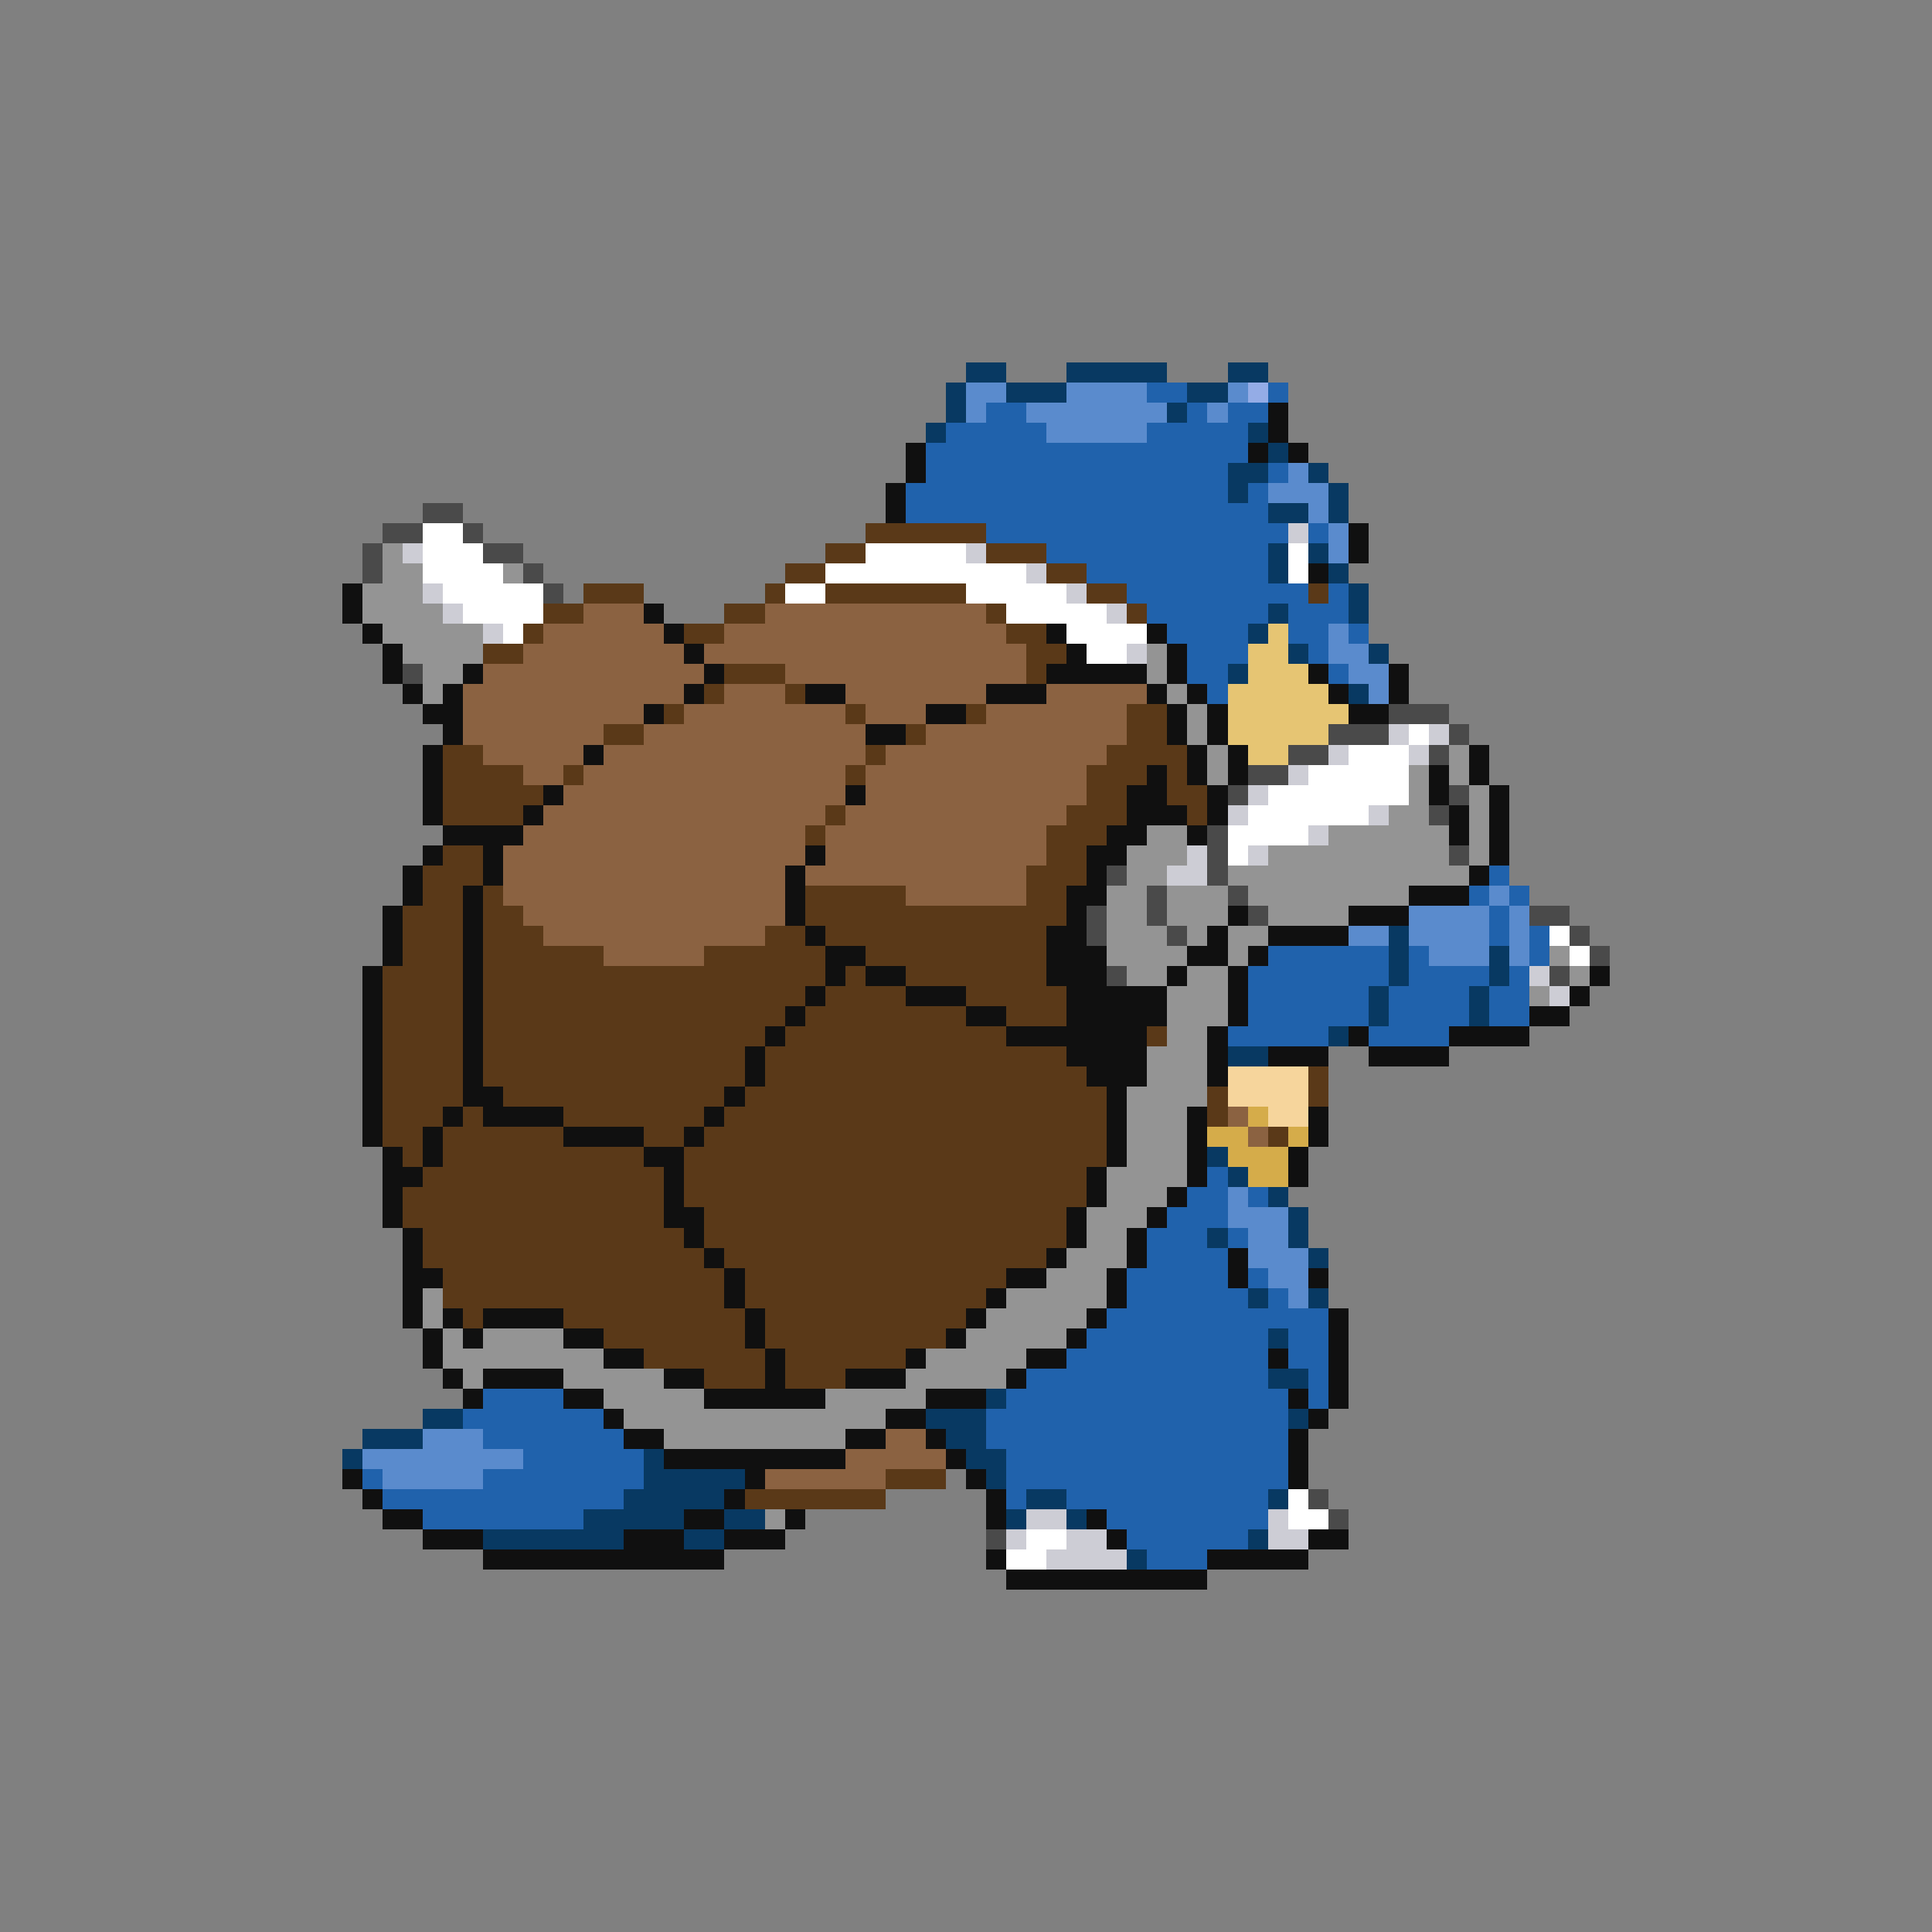 <svg xmlns="http://www.w3.org/2000/svg" viewBox="0 -0.5 96 96" shape-rendering="crispEdges">
<rect x="0" y="-0.5" width="96" height="96" fill="#808080" stroke="none"/>
<path stroke="#083962" d="M48 18h2M53 18h5M61 18h2M47 19h1M50 19h3M59 19h2M47 20h1M58 20h1M46 21h1M62 21h1M63 22h1M61 23h2M65 23h1M61 24h1M66 24h1M63 25h2M66 25h1M63 27h1M65 27h1M63 28h1M66 28h1M67 29h1M63 30h1M67 30h1M62 31h1M64 32h1M68 32h1M61 33h1M67 34h1M69 46h1M69 47h1M74 47h1M69 48h1M74 48h1M68 49h1M73 49h1M68 50h1M73 50h1M66 51h1M61 52h2M60 57h1M61 58h1M63 59h1M64 60h1M60 61h1M64 61h1M65 62h1M62 64h1M65 64h1M63 66h1M63 68h2M49 69h1M21 70h2M46 70h3M64 70h1M18 71h3M47 71h2M17 72h1M32 72h1M48 72h2M32 73h5M49 73h1M31 74h5M51 74h2M63 74h1M29 75h5M36 75h2M50 75h1M53 75h1M24 76h7M34 76h2M62 76h1M56 77h1" />
<path stroke="#5a8bcd" d="M48 19h2M53 19h4M61 19h1M48 20h1M51 20h7M60 20h1M52 21h5M64 23h1M63 24h3M65 25h1M66 26h1M66 27h1M66 31h1M66 32h2M67 33h2M68 34h1M74 44h1M70 45h4M75 45h1M67 46h2M70 46h4M75 46h1M71 47h3M75 47h1M61 59h1M61 60h3M62 61h2M62 62h3M63 63h2M64 64h1M21 71h3M18 72h8M19 73h5" />
<path stroke="#2062ac" d="M57 19h2M63 19h1M49 20h2M59 20h1M61 20h2M47 21h5M57 21h5M46 22h16M46 23h15M63 23h1M45 24h16M62 24h1M45 25h18M49 26h15M65 26h1M52 27h11M54 28h9M56 29h9M66 29h1M57 30h6M64 30h3M58 31h4M64 31h2M67 31h1M59 32h3M65 32h1M59 33h2M66 33h1M60 34h1M74 43h1M73 44h1M75 44h1M74 45h1M74 46h1M76 46h1M63 47h6M70 47h1M76 47h1M62 48h7M70 48h4M75 48h1M62 49h6M69 49h4M74 49h2M62 50h6M69 50h4M74 50h2M61 51h5M68 51h4M60 58h1M59 59h2M62 59h1M58 60h3M57 61h3M61 61h1M57 62h4M56 63h5M62 63h1M56 64h6M63 64h1M55 65h11M54 66h9M64 66h2M53 67h10M64 67h2M51 68h12M65 68h1M24 69h4M50 69h14M65 69h1M23 70h7M49 70h15M24 71h7M49 71h15M26 72h6M50 72h14M18 73h1M24 73h8M50 73h14M19 74h12M50 74h1M53 74h10M21 75h8M55 75h8M56 76h6M57 77h3" />
<path stroke="#94ace6" d="M62 19h1" />
<path stroke="#101010" d="M63 20h1M63 21h1M45 22h1M62 22h1M64 22h1M45 23h1M44 24h1M44 25h1M67 26h1M67 27h1M65 28h1M17 29h1M17 30h1M32 30h1M18 31h1M33 31h1M52 31h1M57 31h1M19 32h1M34 32h1M53 32h1M58 32h1M19 33h1M23 33h1M35 33h1M52 33h5M58 33h1M65 33h1M69 33h1M20 34h1M22 34h1M34 34h1M40 34h2M49 34h3M57 34h1M59 34h1M66 34h1M69 34h1M21 35h2M32 35h1M46 35h2M58 35h1M60 35h1M67 35h2M22 36h1M43 36h2M58 36h1M60 36h1M21 37h1M29 37h1M59 37h1M61 37h1M73 37h1M21 38h1M57 38h1M59 38h1M61 38h1M71 38h1M73 38h1M21 39h1M27 39h1M42 39h1M56 39h2M60 39h1M71 39h1M74 39h1M21 40h1M26 40h1M56 40h3M60 40h1M72 40h1M74 40h1M22 41h4M55 41h2M59 41h1M72 41h1M74 41h1M21 42h1M24 42h1M40 42h1M54 42h2M74 42h1M20 43h1M24 43h1M39 43h1M54 43h1M73 43h1M20 44h1M23 44h1M39 44h1M53 44h2M70 44h3M19 45h1M23 45h1M39 45h1M53 45h1M61 45h1M67 45h3M19 46h1M23 46h1M40 46h1M52 46h2M60 46h1M63 46h4M19 47h1M23 47h1M41 47h2M52 47h3M59 47h2M62 47h1M18 48h1M23 48h1M41 48h1M43 48h2M52 48h3M58 48h1M61 48h1M79 48h1M18 49h1M23 49h1M40 49h1M45 49h3M53 49h5M61 49h1M78 49h1M18 50h1M23 50h1M39 50h1M48 50h2M53 50h5M61 50h1M76 50h2M18 51h1M23 51h1M38 51h1M50 51h7M60 51h1M67 51h1M72 51h4M18 52h1M23 52h1M37 52h1M53 52h4M60 52h1M63 52h3M68 52h4M18 53h1M23 53h1M37 53h1M54 53h3M60 53h1M18 54h1M23 54h2M36 54h1M55 54h1M18 55h1M22 55h1M24 55h4M35 55h1M55 55h1M59 55h1M65 55h1M18 56h1M21 56h1M28 56h4M34 56h1M55 56h1M59 56h1M65 56h1M19 57h1M21 57h1M32 57h2M55 57h1M59 57h1M64 57h1M19 58h2M33 58h1M54 58h1M59 58h1M64 58h1M19 59h1M33 59h1M54 59h1M58 59h1M19 60h1M33 60h2M53 60h1M57 60h1M20 61h1M34 61h1M53 61h1M56 61h1M20 62h1M35 62h1M52 62h1M56 62h1M61 62h1M20 63h2M36 63h1M50 63h2M55 63h1M61 63h1M65 63h1M20 64h1M36 64h1M49 64h1M55 64h1M20 65h1M22 65h1M24 65h4M37 65h1M48 65h1M54 65h1M66 65h1M21 66h1M23 66h1M28 66h2M37 66h1M47 66h1M53 66h1M66 66h1M21 67h1M30 67h2M38 67h1M45 67h1M51 67h2M63 67h1M66 67h1M22 68h1M24 68h4M33 68h2M38 68h1M42 68h3M50 68h1M66 68h1M23 69h1M28 69h2M35 69h6M46 69h3M64 69h1M66 69h1M30 70h1M44 70h2M65 70h1M31 71h2M42 71h2M46 71h1M64 71h1M33 72h9M47 72h1M64 72h1M17 73h1M37 73h1M48 73h1M64 73h1M18 74h1M36 74h1M49 74h1M19 75h2M34 75h2M39 75h1M49 75h1M54 75h1M21 76h3M31 76h3M36 76h3M55 76h1M65 76h2M24 77h12M49 77h1M60 77h5M50 78h10" />
<path stroke="#4a4a4a" d="M21 25h2M19 26h2M23 26h1M18 27h1M24 27h2M18 28h1M26 28h1M27 29h1M20 33h1M69 35h3M66 36h3M72 36h1M64 37h2M71 37h1M62 38h2M61 39h1M72 39h1M71 40h1M60 41h1M60 42h1M72 42h1M55 43h1M60 43h1M57 44h1M61 44h1M54 45h1M57 45h1M62 45h1M76 45h2M54 46h1M58 46h1M78 46h1M79 47h1M55 48h1M77 48h1M65 74h1M66 75h1M49 76h1" />
<path stroke="#ffffff" d="M21 26h2M21 27h3M43 27h5M64 27h1M21 28h4M41 28h10M64 28h1M22 29h5M39 29h2M48 29h5M23 30h4M50 30h5M25 31h1M53 31h4M54 32h2M70 36h1M67 37h3M65 38h5M63 39h7M62 40h6M61 41h4M61 42h1M77 46h1M78 47h1M64 74h1M64 75h2M51 76h2M50 77h2" />
<path stroke="#5a3918" d="M43 26h6M41 27h2M49 27h3M39 28h2M52 28h2M29 29h3M38 29h1M41 29h7M54 29h2M65 29h1M27 30h2M36 30h2M49 30h1M56 30h1M26 31h1M34 31h2M50 31h2M24 32h2M51 32h2M36 33h3M51 33h1M35 34h1M39 34h1M33 35h1M42 35h1M48 35h1M56 35h2M30 36h2M45 36h1M56 36h2M22 37h2M43 37h1M55 37h4M22 38h4M28 38h1M42 38h1M54 38h3M58 38h1M22 39h5M54 39h2M58 39h2M22 40h4M41 40h1M53 40h3M59 40h1M40 41h1M52 41h3M22 42h2M52 42h2M21 43h3M51 43h3M21 44h2M24 44h1M40 44h5M51 44h2M20 45h3M24 45h2M40 45h13M20 46h3M24 46h3M38 46h2M41 46h11M20 47h3M24 47h6M35 47h6M43 47h9M19 48h4M24 48h17M42 48h1M45 48h7M19 49h4M24 49h16M41 49h4M48 49h5M19 50h4M24 50h15M40 50h8M50 50h3M19 51h4M24 51h14M39 51h11M57 51h1M19 52h4M24 52h13M38 52h15M19 53h4M24 53h13M38 53h16M65 53h1M19 54h4M25 54h11M37 54h18M60 54h1M65 54h1M19 55h3M23 55h1M28 55h7M36 55h19M60 55h1M19 56h2M22 56h6M32 56h2M35 56h20M63 56h1M20 57h1M22 57h10M34 57h21M21 58h12M34 58h20M20 59h13M34 59h20M20 60h13M35 60h18M21 61h13M35 61h18M21 62h14M36 62h16M22 63h14M37 63h13M22 64h14M37 64h12M23 65h1M28 65h9M38 65h10M30 66h7M38 66h9M32 67h6M39 67h6M35 68h3M39 68h3M44 73h3M37 74h7" />
<path stroke="#cdcdd5" d="M64 26h1M20 27h1M48 27h1M51 28h1M21 29h1M53 29h1M22 30h1M55 30h1M24 31h1M56 32h1M69 36h1M71 36h1M66 37h1M70 37h1M64 38h1M62 39h1M61 40h1M68 40h1M65 41h1M59 42h1M62 42h1M58 43h2M76 48h1M77 49h1M51 75h2M63 75h1M50 76h1M53 76h2M63 76h2M52 77h4" />
<path stroke="#949494" d="M19 27h1M19 28h2M25 28h1M18 29h3M18 30h4M19 31h5M20 32h4M57 32h1M21 33h2M57 33h1M21 34h1M58 34h1M59 35h1M59 36h1M60 37h1M72 37h1M60 38h1M70 38h1M72 38h1M70 39h1M73 39h1M69 40h2M73 40h1M57 41h2M66 41h6M73 41h1M56 42h3M63 42h9M73 42h1M56 43h2M61 43h12M55 44h2M58 44h3M62 44h8M55 45h2M58 45h3M63 45h4M55 46h3M59 46h1M61 46h2M55 47h4M61 47h1M77 47h1M56 48h2M59 48h2M78 48h1M58 49h3M76 49h1M58 50h3M58 51h2M57 52h3M57 53h3M56 54h4M56 55h3M56 56h3M56 57h3M55 58h4M55 59h3M54 60h3M54 61h2M53 62h3M52 63h3M21 64h1M50 64h5M21 65h1M49 65h5M22 66h1M24 66h4M48 66h5M22 67h8M46 67h5M23 68h1M28 68h5M45 68h5M30 69h5M41 69h5M31 70h13M33 71h9M38 75h1" />
<path stroke="#8b6241" d="M29 30h3M38 30h11M27 31h6M36 31h14M26 32h8M35 32h16M24 33h11M39 33h12M23 34h11M36 34h3M42 34h7M52 34h5M23 35h9M34 35h8M43 35h3M49 35h7M23 36h7M32 36h11M46 36h10M24 37h5M30 37h13M44 37h11M26 38h2M29 38h13M43 38h11M28 39h14M43 39h11M27 40h14M42 40h11M26 41h14M41 41h11M25 42h15M41 42h11M25 43h14M40 43h11M25 44h14M45 44h6M26 45h13M27 46h11M30 47h5M61 55h1M62 56h1M44 71h2M42 72h5M38 73h6" />
<path stroke="#e6c573" d="M63 31h1M62 32h2M62 33h3M61 34h5M61 35h6M61 36h5M62 37h2" />
<path stroke="#f6d59c" d="M61 53h4M61 54h4M63 55h2" />
<path stroke="#d5ac4a" d="M62 55h1M60 56h2M64 56h1M61 57h3M62 58h2" />
</svg>